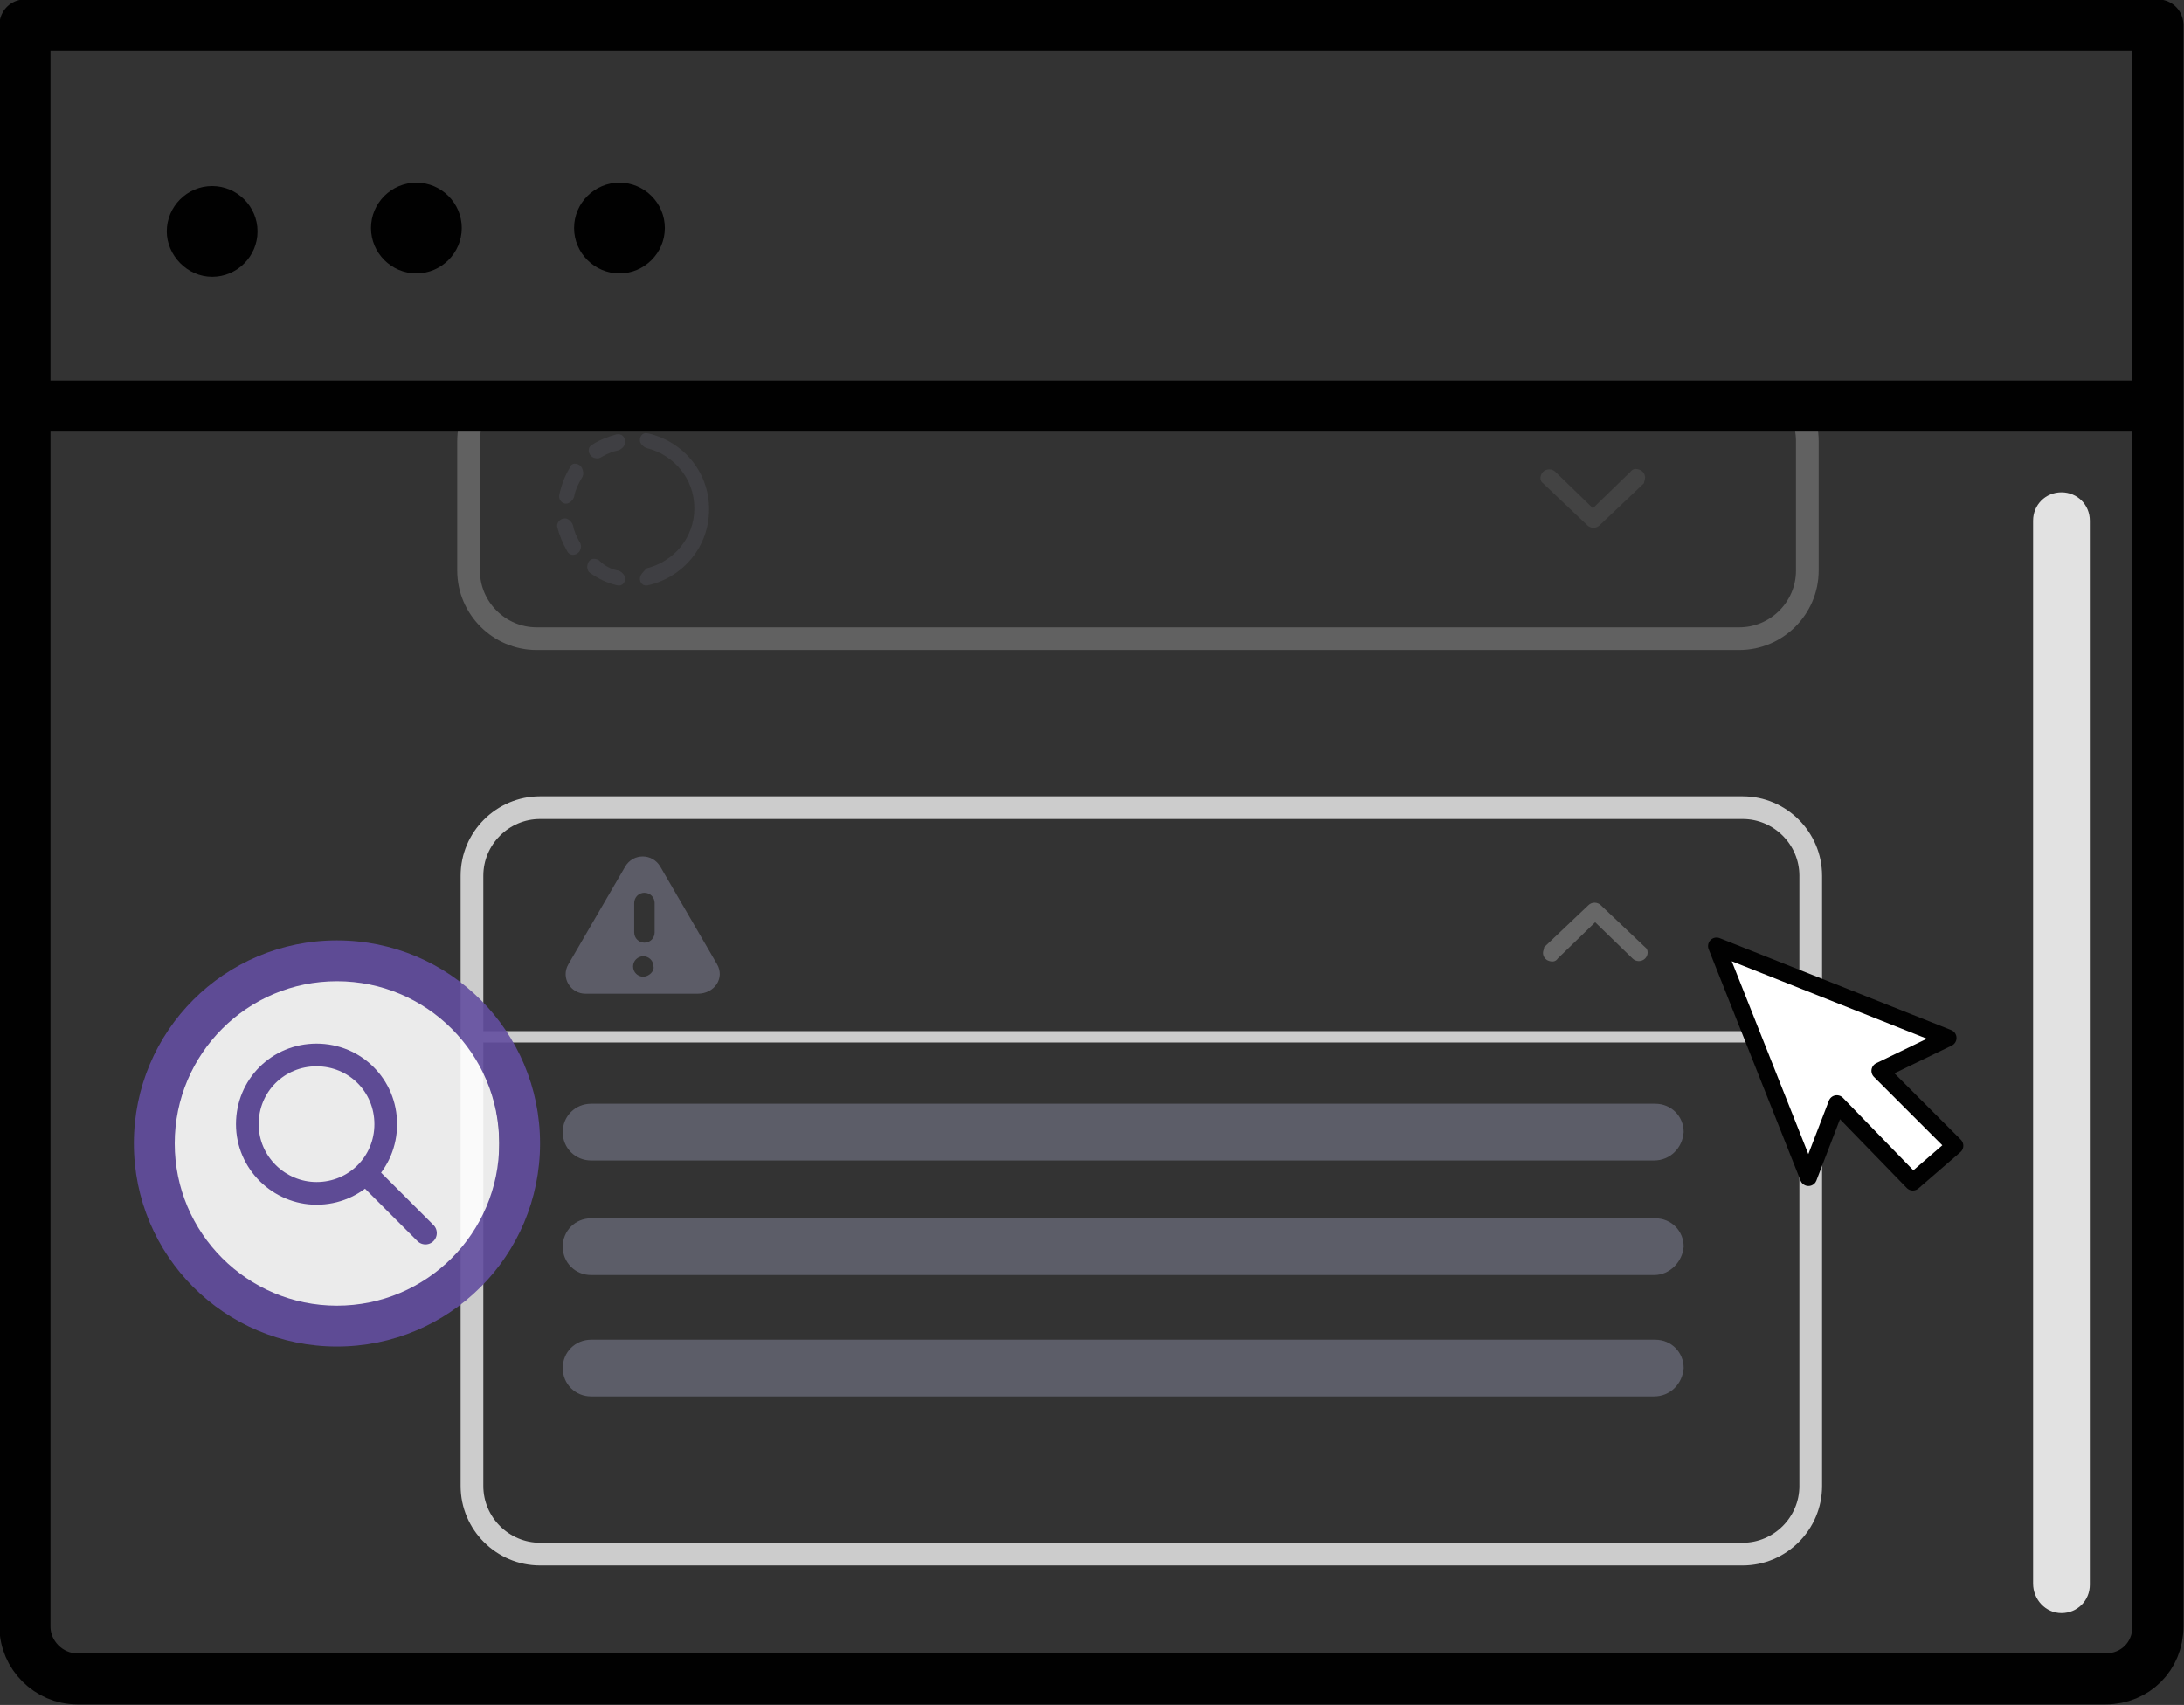 <svg enable-background="new 0 0 192.5 150.3" viewBox="0 0 192.5 150.3" xmlns="http://www.w3.org/2000/svg" xmlns:xlink="http://www.w3.org/1999/xlink"><rect x="0" y="0" width="192.5" height="150.3" fill="#333333" stroke="none"/><clipPath id="a"><path d="m34 37.8h128.9v22.8h-128.9z"/></clipPath><g clip-path="url(#a)" opacity=".3"><g fill="#5c5c67"><path d="m56.4 51c0 .4.3.7.7.6 3.1-.7 5.4-3.4 5.4-6.7s-2.3-6-5.4-6.7c-.4-.1-.7.2-.7.6 0 .3.3.6.6.7 2.4.6 4.2 2.7 4.2 5.3s-1.8 4.7-4.2 5.3c-.3.3-.6.6-.6.9z"/><path d="m54.5 50.3c.3.1.6.4.6.7 0 .4-.3.7-.7.6-.9-.2-1.7-.6-2.4-1.1-.3-.2-.3-.7-.1-1s.6-.3.9-.1c.5.5 1.1.8 1.7.9z"/><path d="m49.8 45.7c.3 0 .6.3.7.6.1.5.3 1 .6 1.5.2.3.1.7-.1.9-.3.3-.8.3-1-.1-.4-.7-.7-1.4-.9-2.2 0-.4.3-.7.7-.7z"/><path d="m51.2 41.1c.2.3.3.7.1 1-.3.5-.6 1.1-.7 1.7-.1.3-.4.6-.7.6-.4 0-.7-.4-.6-.8.2-.9.5-1.7 1-2.5.1-.3.6-.3.9 0z"/><path d="m55.1 39c0 .3-.3.6-.6.7-.5.1-1 .3-1.5.6-.3.2-.7.1-.9-.1-.3-.3-.3-.8.1-1 .6-.4 1.4-.7 2.1-.9.5-.1.8.2.8.7z"/></g><path d="m153.3 56.3h-106c-3.3 0-6-2.7-6-6v-11.4c0-3.3 2.7-6 6-6h106c3.3 0 6 2.7 6 6v11.4c0 3.3-2.7 6-6 6z" fill="none" stroke="#ccc" stroke-miterlimit="10" stroke-width="2"/><path d="m145 42.1c0-.3-.2-.6-.5-.7s-.6-.1-.8.2l-3.3 3.2-3.3-3.2c-.3-.3-.8-.3-1.1 0s-.3.8 0 1l3.9 3.7c.3.3.8.3 1.1 0l3.9-3.7c0-.1.1-.3.1-.5z" fill="#676767"/></g><path d="m185.6 148h-178.8c-2.5 0-4.6-2.1-4.6-4.6v-141.2h188v141.2c0 2.6-2 4.6-4.6 4.6z" fill="none" stroke="#010101" stroke-linejoin="round" stroke-miterlimit="10" stroke-width="4.5"/><path d="m2.2 35.8h188" fill="none" stroke="#010101" stroke-miterlimit="10" stroke-width="4.5"/><g fill="#010101"><path d="m18.7 24.4c2.2 0 4-1.8 4-4s-1.8-4-4-4-4 1.8-4 4c0 2.1 1.8 4 4 4z"/><path d="m36.7 24.1c2.2 0 4-1.8 4-4s-1.8-4-4-4-4 1.8-4 4 1.8 4 4 4z"/><path d="m54.6 24.1c2.2 0 4-1.8 4-4s-1.8-4-4-4-4 1.8-4 4 1.8 4 4 4z"/></g><path d="m145.8 123.1h-93.7c-1.4 0-2.5-1.1-2.5-2.5s1.1-2.5 2.5-2.5h93.8c1.4 0 2.5 1.1 2.5 2.5-.1 1.4-1.2 2.5-2.6 2.5z" fill="#5c5d68"/><path d="m145.8 112.4h-93.7c-1.4 0-2.5-1.1-2.5-2.5s1.1-2.5 2.5-2.5h93.8c1.4 0 2.5 1.1 2.5 2.5-.1 1.3-1.2 2.5-2.6 2.5z" fill="#5c5d68"/><path d="m145.8 102.3h-93.7c-1.4 0-2.5-1.1-2.5-2.5s1.1-2.5 2.5-2.5h93.8c1.4 0 2.5 1.1 2.5 2.5-.1 1.4-1.2 2.5-2.6 2.5z" fill="#5c5d68"/><path d="m63.2 85-5-8.6c-.7-1.2-2.4-1.2-3.1 0l-5 8.6c-.7 1.2.2 2.6 1.5 2.6h9.9c1.5 0 2.4-1.4 1.7-2.6zm-5.5-2.8c0 .5-.4.9-.9.9s-.9-.4-.9-.9v-2.6c0-.5.4-.9.9-.9s.9.4.9.9zm-1 3.9c-.5 0-.9-.4-.9-.9s.4-.9.9-.9.9.4.9.9c.1.4-.4.9-.9.9z" fill="#5c5c67"/><path d="m153.6 137h-106c-3.3 0-6-2.7-6-6v-53.8c0-3.3 2.7-6 6-6h106c3.3 0 6 2.7 6 6v53.8c0 3.3-2.7 6-6 6z" fill="none" stroke="#ccc" stroke-miterlimit="10" stroke-width="2"/><path d="m41 91.4h118.6" fill="none" stroke="#ccc" stroke-miterlimit="10"/><g opacity=".9"><g clip-rule="evenodd" fill-rule="evenodd"><circle cx="29.3" cy="100.6" fill="#fff" r="14.3"/><circle cx="29.3" cy="101.6" fill="#fff" r="14.3"/><ellipse cx="29.7" cy="100.7" fill="#fff" rx="14.3" ry="14.4"/><ellipse cx="29.7" cy="101.7" fill="#fff" rx="14.3" ry="14.4"/><path d="m29.7 115.1c7.9 0 14.3-6.5 14.3-14.4 0-8-6.4-14.1-14.3-14.1s-14.3 6.2-14.3 14.1c0 8 6.4 14.4 14.3 14.4z" fill="#fff"/><path d="m29.7 118.7c9.9 0 17.9-8 17.9-17.9s-8-17.9-17.9-17.9-17.9 8-17.9 17.9 8 17.9 17.9 17.9zm0-3.6c7.9 0 14.3-6.4 14.3-14.3s-6.4-14.3-14.3-14.3-14.3 6.4-14.3 14.3 6.4 14.3 14.3 14.3z" fill="#634ea0"/></g><path d="m27.9 105.2c3.4 0 6.1-2.7 6.1-6.1s-2.7-6.1-6.1-6.1-6.1 2.7-6.1 6.1 2.8 6.1 6.1 6.1z" fill="none" stroke="#634ea0" stroke-width="2"/><path d="m32.3 103.5 5.2 5.2" fill="none" stroke="#634ea0" stroke-linecap="round" stroke-width="2"/></g><path d="m136 84c0 .3.2.6.5.7s.6.1.8-.2l3.3-3.2 3.3 3.2c.3.3.8.3 1.1 0s.3-.8 0-1l-3.9-3.7c-.3-.3-.8-.3-1.1 0l-3.9 3.7c0 .2-.1.3-.1.5z" fill="#676767"/><path d="m159.4 103.8-8.1-20.4 20.4 8.1-6 2.9 6.6 6.6-3.7 3.2-6.7-6.9z" style="fill:#fff;stroke:#010101;stroke-width:1.5;stroke-linecap:round;stroke-linejoin:round;stroke-miterlimit:10"/><path d="m179.2 139.6v-93.7c0-1.4 1.1-2.5 2.5-2.5s2.5 1.1 2.5 2.5v93.8c0 1.4-1.1 2.5-2.5 2.5s-2.5-1.2-2.5-2.6z" fill="#e2e2e2"/></svg>